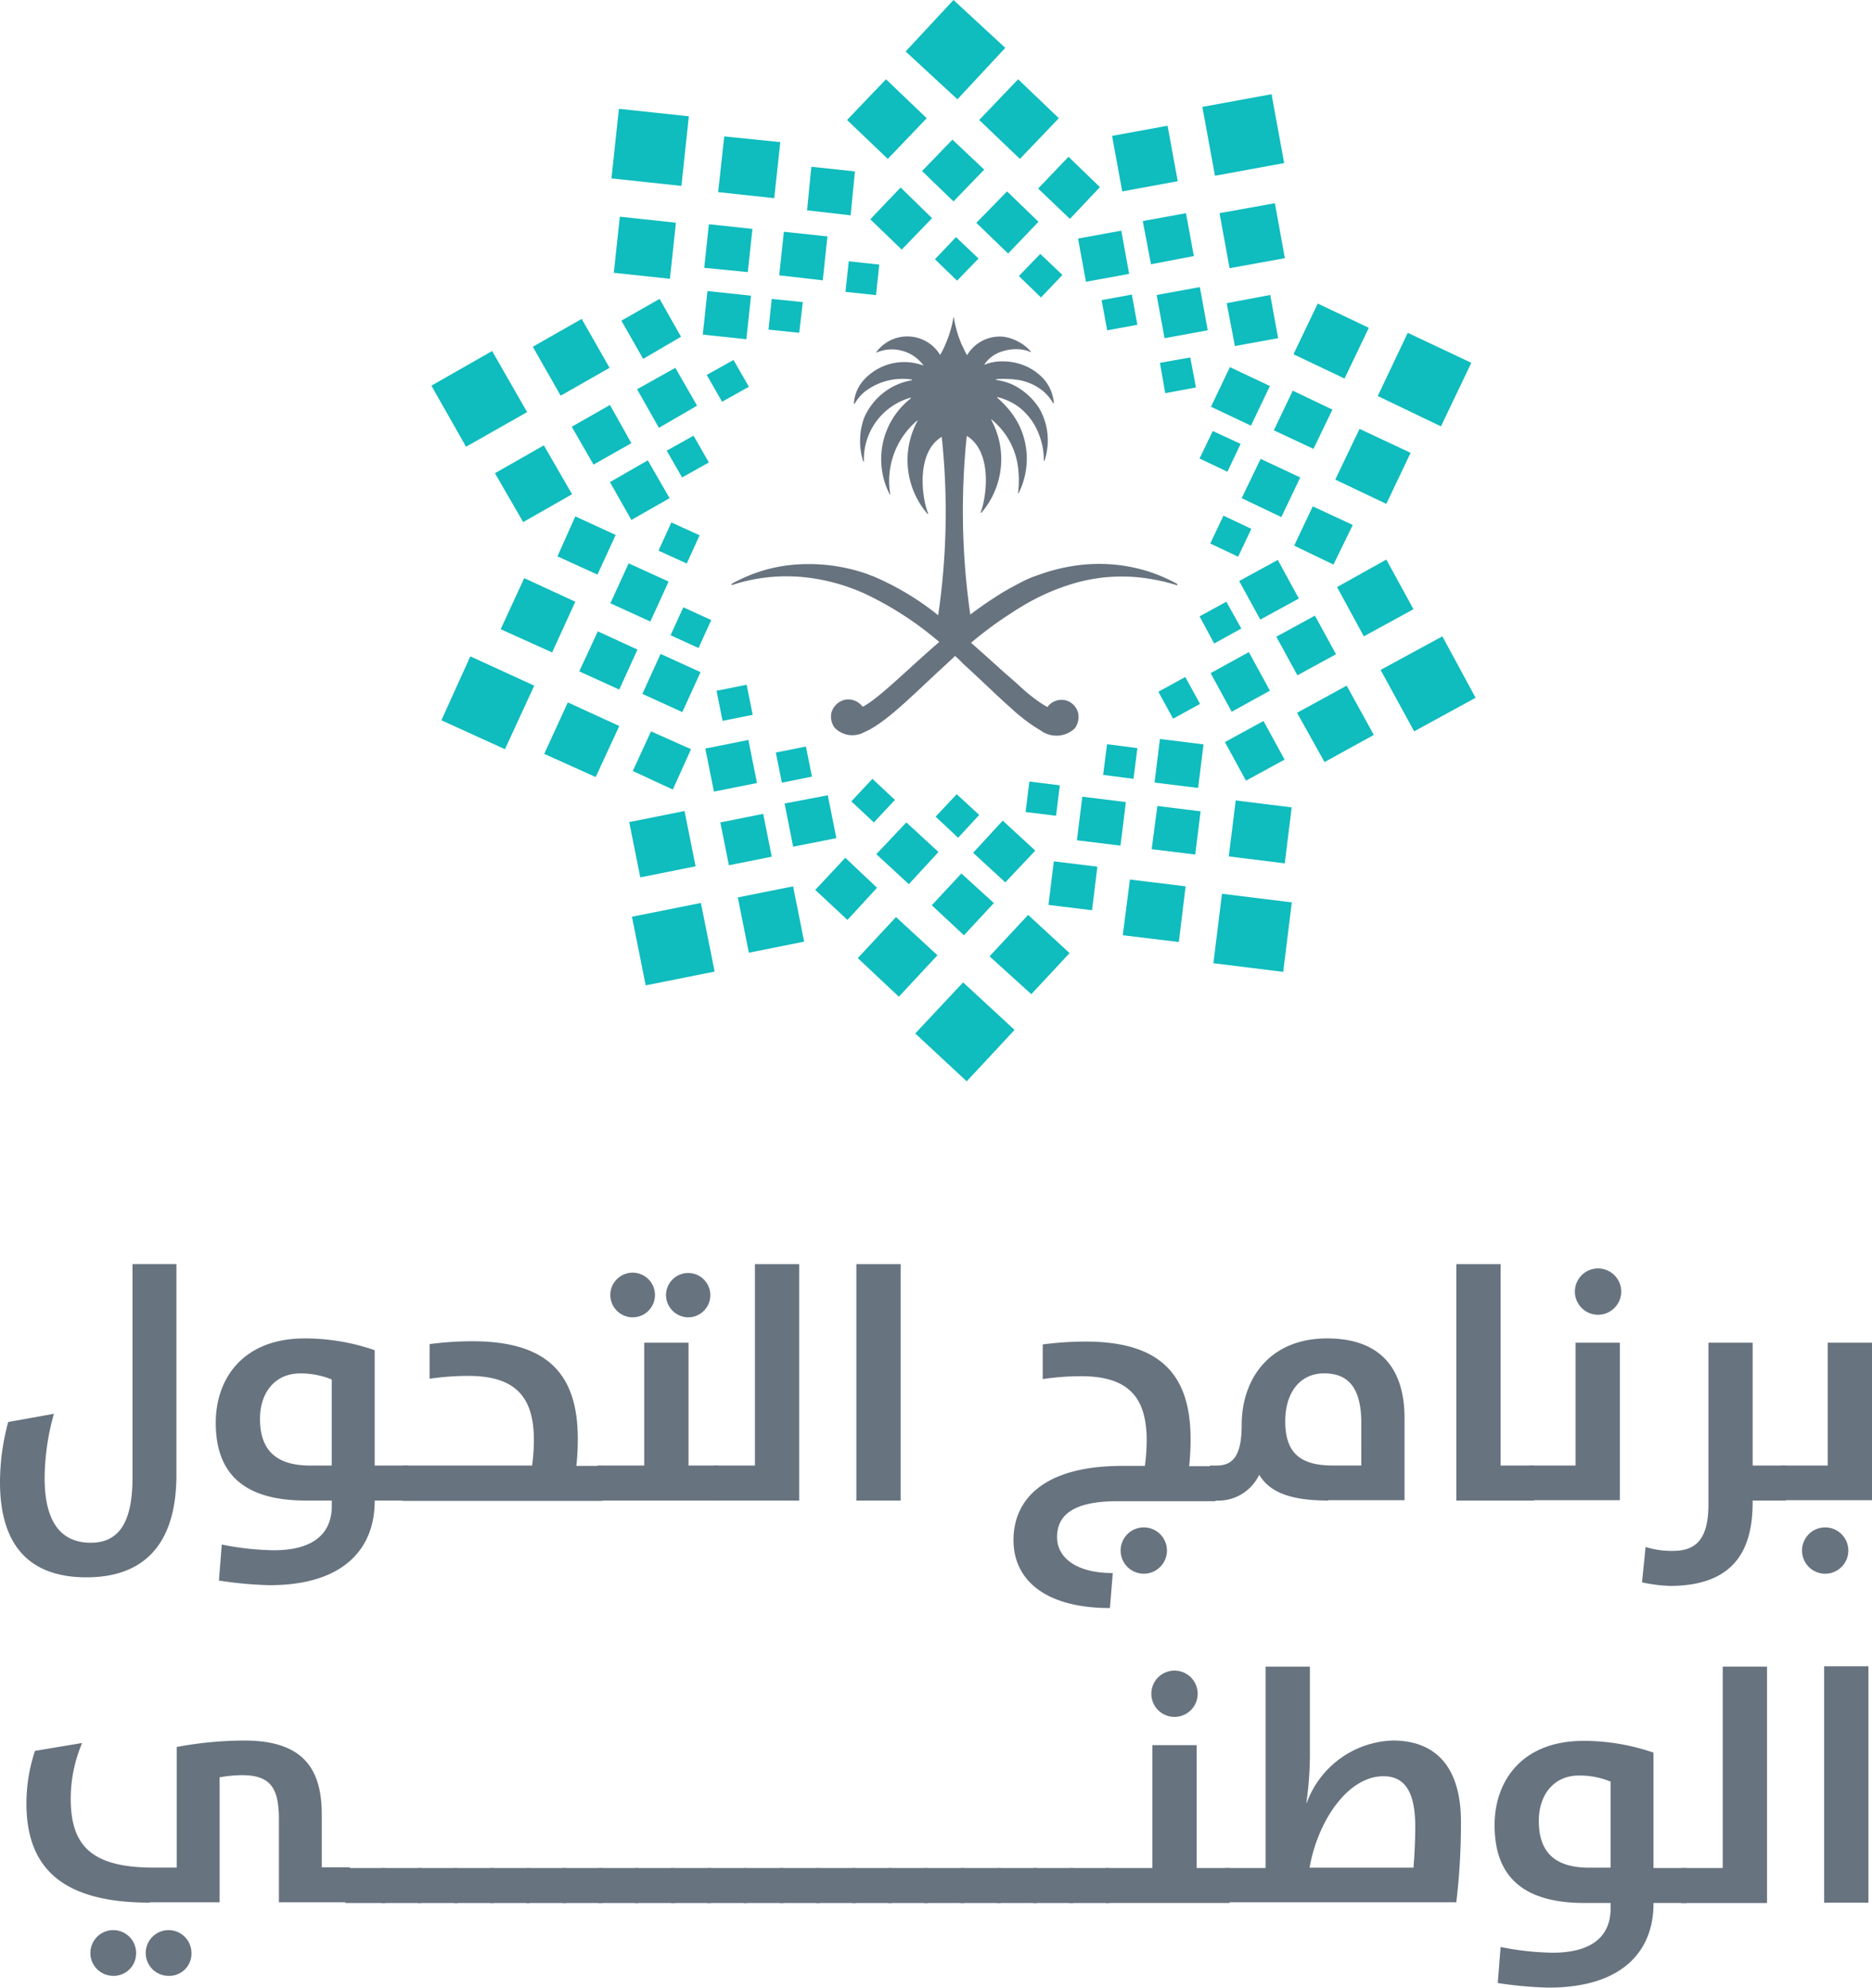 <svg xmlns="http://www.w3.org/2000/svg" width="145.506" height="154.5" viewBox="0 0 145.506 154.5">
  <g id="prog-1" transform="translate(-33 -1)">
    <g id="Group_9338" data-name="Group 9338" transform="translate(66.531 1)">
      <path id="Path_4175" data-name="Path 4175" d="M273.226,23.2l3.164,3.026-3.026,3.164L270.2,26.364Z" transform="translate(-237.89 -17.038)" fill="#0fbcbe"/>
      <path id="Path_4176" data-name="Path 4176" d="M307.2,26.364l3.164,3.026,3.026-3.164L310.226,23.2Z" transform="translate(-264.62 -17.038)" fill="#0fbcbe"/>
      <path id="Path_4177" data-name="Path 4177" d="M291.2,42.543l2.443,2.359,2.387-2.47-2.47-2.332Z" transform="translate(-253.061 -29.247)" fill="#0fbcbe"/>
      <path id="Path_4178" data-name="Path 4178" d="M323.7,47.37l2.47,2.359,2.332-2.47L326.059,44.9Z" transform="translate(-276.539 -32.714)" fill="#0fbcbe"/>
      <path id="Path_4179" data-name="Path 4179" d="M276.7,55.97l2.443,2.359,2.359-2.443L279.059,53.5Z" transform="translate(-242.586 -38.927)" fill="#0fbcbe"/>
      <path id="Path_4180" data-name="Path 4180" d="M306.4,57.043l2.47,2.387,2.359-2.47L308.787,54.6Z" transform="translate(-264.042 -39.722)" fill="#0fbcbe"/>
      <path id="Path_4181" data-name="Path 4181" d="M294.8,69.121l1.721,1.665,1.665-1.721L296.438,67.4Z" transform="translate(-255.661 -48.969)" fill="#0fbcbe"/>
      <path id="Path_4182" data-name="Path 4182" d="M318.3,73.821l1.721,1.665,1.665-1.749L319.965,72.1Z" transform="translate(-272.638 -52.364)" fill="#0fbcbe"/>
      <rect id="Rectangle_628" data-name="Rectangle 628" width="5.468" height="5.441" transform="translate(59.925 8.309) rotate(-10.382)" fill="#0fbcbe"/>
      <rect id="Rectangle_629" data-name="Rectangle 629" width="4.386" height="4.386" transform="translate(52.907 10.563) rotate(-10.387)" fill="#0fbcbe"/>
      <path id="Path_4183" data-name="Path 4183" d="M374.5,58.677l.777,4.275,4.3-.777L378.8,57.9Z" transform="translate(-313.238 -42.106)" fill="#0fbcbe"/>
      <path id="Path_4184" data-name="Path 4184" d="M353,61.311l.638,3.359,3.331-.638-.611-3.331Z" transform="translate(-297.706 -44.129)" fill="#0fbcbe"/>
      <path id="Path_4185" data-name="Path 4185" d="M376.5,84.238l.638,3.331,3.359-.611-.611-3.359Z" transform="translate(-314.683 -60.672)" fill="#0fbcbe"/>
      <rect id="Rectangle_630" data-name="Rectangle 630" width="3.414" height="3.414" transform="translate(50.263 18.544) rotate(-10.376)" fill="#0fbcbe"/>
      <rect id="Rectangle_631" data-name="Rectangle 631" width="3.414" height="3.414" transform="translate(56.371 22.93) rotate(-10.382)" fill="#0fbcbe"/>
      <rect id="Rectangle_632" data-name="Rectangle 632" width="2.387" height="2.387" transform="translate(52.096 23.329) rotate(-10.411)" fill="#0fbcbe"/>
      <path id="Path_4186" data-name="Path 4186" d="M357.8,101.516l.416,2.359,2.387-.444-.444-2.332Z" transform="translate(-301.174 -73.314)" fill="#0fbcbe"/>
      <path id="Path_4187" data-name="Path 4187" d="M421.132,94.2,418.8,99.113l4.913,2.359,2.359-4.941Z" transform="translate(-345.242 -68.33)" fill="#0fbcbe"/>
      <path id="Path_4188" data-name="Path 4188" d="M397.088,86,395.2,89.942l3.969,1.888,1.888-3.942Z" transform="translate(-328.193 -62.406)" fill="#0fbcbe"/>
      <path id="Path_4189" data-name="Path 4189" d="M408.788,121.1l-1.888,3.942,3.969,1.888,1.888-3.969Z" transform="translate(-336.645 -87.763)" fill="#0fbcbe"/>
      <path id="Path_4190" data-name="Path 4190" d="M391.171,110.4l-1.471,3.081,3.081,1.443,1.471-3.053Z" transform="translate(-324.219 -80.033)" fill="#0fbcbe"/>
      <path id="Path_4191" data-name="Path 4191" d="M396.843,142.8l-1.443,3.053,3.053,1.471,1.5-3.081Z" transform="translate(-328.337 -103.439)" fill="#0fbcbe"/>
      <path id="Path_4192" data-name="Path 4192" d="M373.571,103.8l-1.471,3.081,3.109,1.471,1.471-3.081Z" transform="translate(-311.505 -75.265)" fill="#0fbcbe"/>
      <path id="Path_4193" data-name="Path 4193" d="M382.171,129.5l-1.471,3.053,3.081,1.471,1.471-3.081Z" transform="translate(-317.718 -93.831)" fill="#0fbcbe"/>
      <path id="Path_4194" data-name="Path 4194" d="M369.927,121.7l-1.027,2.137,2.165,1.027,1.027-2.165Z" transform="translate(-309.193 -88.196)" fill="#0fbcbe"/>
      <path id="Path_4195" data-name="Path 4195" d="M372.927,145.4l-1.027,2.165,2.165,1.027,1.027-2.165Z" transform="translate(-311.36 -105.318)" fill="#0fbcbe"/>
      <path id="Path_4196" data-name="Path 4196" d="M424.4,179.2l-4.8,2.609,2.609,4.774,4.774-2.609Z" transform="translate(-345.82 -129.736)" fill="#0fbcbe"/>
      <path id="Path_4197" data-name="Path 4197" d="M411.231,157.7l-3.831,2.137,2.082,3.831,3.858-2.11Z" transform="translate(-337.006 -114.204)" fill="#0fbcbe"/>
      <path id="Path_4198" data-name="Path 4198" d="M400.058,193l-3.858,2.11,2.137,3.831,3.831-2.11Z" transform="translate(-328.915 -139.705)" fill="#0fbcbe"/>
      <path id="Path_4199" data-name="Path 4199" d="M393.4,173.4l-3,1.638,1.638,3,3-1.638Z" transform="translate(-324.725 -125.546)" fill="#0fbcbe"/>
      <path id="Path_4200" data-name="Path 4200" d="M379,202.9l-3,1.638,1.638,3,3-1.638Z" transform="translate(-314.322 -146.857)" fill="#0fbcbe"/>
      <path id="Path_4201" data-name="Path 4201" d="M383,157.8l-3,1.638,1.638,3,3-1.638Z" transform="translate(-317.212 -114.276)" fill="#0fbcbe"/>
      <path id="Path_4202" data-name="Path 4202" d="M374.97,183.6,372,185.238l1.638,3,2.97-1.638Z" transform="translate(-311.432 -132.914)" fill="#0fbcbe"/>
      <path id="Path_4203" data-name="Path 4203" d="M370.982,169.5l-2.082,1.138,1.138,2.11,2.11-1.166Z" transform="translate(-309.193 -122.728)" fill="#0fbcbe"/>
      <rect id="Rectangle_633" data-name="Rectangle 633" width="2.387" height="2.387" transform="translate(56.504 53.77) rotate(-28.731)" fill="#0fbcbe"/>
      <rect id="Rectangle_634" data-name="Rectangle 634" width="5.441" height="5.468" transform="translate(60.783 74.872) rotate(-82.952)" fill="#0fbcbe"/>
      <rect id="Rectangle_635" data-name="Rectangle 635" width="4.386" height="4.386" transform="matrix(0.123, -0.992, 0.992, 0.123, 61.979, 66.569)" fill="#0fbcbe"/>
      <path id="Path_4204" data-name="Path 4204" d="M352.285,247.827l-4.33-.527-.555,4.33,4.358.527Z" transform="translate(-293.661 -178.933)" fill="#0fbcbe"/>
      <path id="Path_4205" data-name="Path 4205" d="M359.3,227.116l-3.359-.416-.444,3.359,3.386.416Z" transform="translate(-299.512 -164.051)" fill="#0fbcbe"/>
      <path id="Path_4206" data-name="Path 4206" d="M330.4,242.616l-3.386-.416-.416,3.386,3.386.416Z" transform="translate(-278.634 -175.248)" fill="#0fbcbe"/>
      <rect id="Rectangle_636" data-name="Rectangle 636" width="3.414" height="3.414" transform="matrix(0.123, -0.992, 0.992, 0.123, 56.209, 60.828)" fill="#0fbcbe"/>
      <rect id="Rectangle_637" data-name="Rectangle 637" width="3.414" height="3.414" transform="matrix(0.123, -0.992, 0.992, 0.123, 50.175, 65.313)" fill="#0fbcbe"/>
      <path id="Path_4207" data-name="Path 4207" d="M344.565,209.705l-2.359-.305-.305,2.387,2.359.305Z" transform="translate(-289.688 -151.553)" fill="#0fbcbe"/>
      <rect id="Rectangle_638" data-name="Rectangle 638" width="2.387" height="2.387" transform="matrix(0.123, -0.992, 0.992, 0.123, 46.185, 63.117)" fill="#0fbcbe"/>
      <path id="Path_4208" data-name="Path 4208" d="M297.017,279.792l-4-3.692-3.72,3.969,4,3.72Z" transform="translate(-251.688 -199.738)" fill="#0fbcbe"/>
      <path id="Path_4209" data-name="Path 4209" d="M294.344,4.72,290.32,1,286.6,5l4.025,3.72Z" transform="translate(-249.738 -1)" fill="#0fbcbe"/>
      <path id="Path_4210" data-name="Path 4210" d="M316.318,260.17l-3.22-2.97-3,3.22,3.248,2.942Z" transform="translate(-266.715 -186.084)" fill="#0fbcbe"/>
      <path id="Path_4211" data-name="Path 4211" d="M279.39,260.77l-3.22-2.97-2.97,3.192,3.192,3Z" transform="translate(-240.057 -186.518)" fill="#0fbcbe"/>
      <path id="Path_4212" data-name="Path 4212" d="M298.73,247.9l-2.526-2.3-2.3,2.47,2.5,2.332Z" transform="translate(-255.011 -177.704)" fill="#0fbcbe"/>
      <path id="Path_4213" data-name="Path 4213" d="M266.1,243.532l-2.47-2.332-2.332,2.5,2.5,2.332Z" transform="translate(-231.46 -174.526)" fill="#0fbcbe"/>
      <path id="Path_4214" data-name="Path 4214" d="M310.33,233.132,307.8,230.8l-2.3,2.5,2.5,2.3Z" transform="translate(-263.391 -167.013)" fill="#0fbcbe"/>
      <path id="Path_4215" data-name="Path 4215" d="M283.23,233.6l-2.5-2.3-2.332,2.47,2.526,2.332Z" transform="translate(-243.814 -167.374)" fill="#0fbcbe"/>
      <path id="Path_4216" data-name="Path 4216" d="M298.386,225.01l-1.749-1.61L295,225.149l1.749,1.638Z" transform="translate(-255.806 -161.667)" fill="#0fbcbe"/>
      <path id="Path_4217" data-name="Path 4217" d="M274.786,220.738l-1.749-1.638-1.638,1.749,1.749,1.638Z" transform="translate(-238.757 -158.56)" fill="#0fbcbe"/>
      <rect id="Rectangle_639" data-name="Rectangle 639" width="5.468" height="5.441" transform="matrix(0.98, -0.196, 0.196, 0.98, 15.59, 71.259)" fill="#0fbcbe"/>
      <rect id="Rectangle_640" data-name="Rectangle 640" width="4.386" height="4.386" transform="matrix(0.98, -0.196, 0.196, 0.98, 23.816, 69.756)" fill="#0fbcbe"/>
      <rect id="Rectangle_641" data-name="Rectangle 641" width="4.386" height="4.386" transform="matrix(0.98, -0.196, 0.196, 0.98, 15.377, 63.899)" fill="#0fbcbe"/>
      <path id="Path_4218" data-name="Path 4218" d="M238.7,232.231l-.666-3.331-3.331.666.666,3.331Z" transform="translate(-212.244 -165.64)" fill="#0fbcbe"/>
      <path id="Path_4219" data-name="Path 4219" d="M256.725,227.031l-.666-3.331-3.359.638.666,3.359Z" transform="translate(-225.248 -161.883)" fill="#0fbcbe"/>
      <rect id="Rectangle_642" data-name="Rectangle 642" width="3.414" height="3.414" transform="translate(21.291 58.185) rotate(-11.321)" fill="#0fbcbe"/>
      <rect id="Rectangle_643" data-name="Rectangle 643" width="2.387" height="2.387" transform="translate(26.772 58.495) rotate(-11.314)" fill="#0fbcbe"/>
      <rect id="Rectangle_644" data-name="Rectangle 644" width="2.387" height="2.387" transform="translate(22.164 53.692) rotate(-11.314)" fill="#0fbcbe"/>
      <path id="Path_4220" data-name="Path 4220" d="M161.541,192.017l2.276-4.941-4.969-2.276-2.248,4.969Z" transform="translate(-155.823 -133.781)" fill="#0fbcbe"/>
      <path id="Path_4221" data-name="Path 4221" d="M189.4,203.5l1.832-3.969-4-1.832-1.832,4Z" transform="translate(-176.629 -143.1)" fill="#0fbcbe"/>
      <path id="Path_4222" data-name="Path 4222" d="M177.2,168.674l1.8-3.942-3.969-1.832-1.832,3.969Z" transform="translate(-167.815 -117.96)" fill="#0fbcbe"/>
      <path id="Path_4223" data-name="Path 4223" d="M198.309,182.325l1.416-3.109-3.081-1.416-1.443,3.109Z" transform="translate(-183.708 -128.724)" fill="#0fbcbe"/>
      <path id="Path_4224" data-name="Path 4224" d="M213.309,210.325l1.416-3.137-3.109-1.388-1.416,3.081Z" transform="translate(-194.545 -148.952)" fill="#0fbcbe"/>
      <path id="Path_4225" data-name="Path 4225" d="M192.209,150.125l1.416-3.081-3.137-1.443-1.388,3.109Z" transform="translate(-179.301 -105.462)" fill="#0fbcbe"/>
      <rect id="Rectangle_645" data-name="Rectangle 645" width="3.414" height="3.414" transform="translate(16.398 53.936) rotate(-65.488)" fill="#0fbcbe"/>
      <rect id="Rectangle_646" data-name="Rectangle 646" width="3.414" height="3.414" transform="translate(13.914 46.894) rotate(-65.467)" fill="#0fbcbe"/>
      <rect id="Rectangle_647" data-name="Rectangle 647" width="2.387" height="2.387" transform="translate(18.59 49.379) rotate(-65.488)" fill="#0fbcbe"/>
      <path id="Path_4226" data-name="Path 4226" d="M219.593,150.492l1-2.193-2.193-1-1,2.193Z" transform="translate(-199.746 -106.69)" fill="#0fbcbe"/>
      <path id="Path_4227" data-name="Path 4227" d="M156.493,106.739l4.747-2.693-2.72-4.747-4.719,2.693Z" transform="translate(-153.8 -72.014)" fill="#0fbcbe"/>
      <path id="Path_4228" data-name="Path 4228" d="M173.793,131.668l3.8-2.165-2.193-3.8-3.8,2.165Z" transform="translate(-166.659 -91.086)" fill="#0fbcbe"/>
      <path id="Path_4229" data-name="Path 4229" d="M184.365,96.268l3.8-2.165L186,90.3l-3.8,2.165Z" transform="translate(-174.317 -65.512)" fill="#0fbcbe"/>
      <path id="Path_4230" data-name="Path 4230" d="M194.793,119.036l2.942-1.665-1.665-2.97-2.97,1.693Z" transform="translate(-182.191 -82.923)" fill="#0fbcbe"/>
      <path id="Path_4231" data-name="Path 4231" d="M208.693,89.363l2.942-1.721L209.97,84.7,207,86.393Z" transform="translate(-192.233 -61.467)" fill="#0fbcbe"/>
      <path id="Path_4232" data-name="Path 4232" d="M205.465,134.536l2.97-1.693-1.693-2.942-2.942,1.693Z" transform="translate(-189.921 -94.12)" fill="#0fbcbe"/>
      <path id="Path_4233" data-name="Path 4233" d="M213.093,108.663l2.97-1.721L214.37,104l-2.97,1.665Z" transform="translate(-195.411 -75.409)" fill="#0fbcbe"/>
      <path id="Path_4234" data-name="Path 4234" d="M220.894,126.248l2.082-1.166L221.782,123l-2.082,1.166Z" transform="translate(-201.408 -89.135)" fill="#0fbcbe"/>
      <path id="Path_4235" data-name="Path 4235" d="M232.094,105.048l2.082-1.166-1.194-2.082-2.082,1.166Z" transform="translate(-209.499 -73.82)" fill="#0fbcbe"/>
      <rect id="Rectangle_648" data-name="Rectangle 648" width="5.441" height="5.468" transform="translate(13.996 13.868) rotate(-83.892)" fill="#0fbcbe"/>
      <rect id="Rectangle_649" data-name="Rectangle 649" width="4.386" height="4.386" transform="translate(14.179 21.205) rotate(-83.886)" fill="#0fbcbe"/>
      <path id="Path_4236" data-name="Path 4236" d="M234.1,43.53l4.358.472.472-4.358-4.358-.444Z" transform="translate(-211.81 -28.597)" fill="#0fbcbe"/>
      <path id="Path_4237" data-name="Path 4237" d="M230.2,67.186l3.386.333.361-3.359-3.386-.361Z" transform="translate(-208.993 -46.368)" fill="#0fbcbe"/>
      <path id="Path_4238" data-name="Path 4238" d="M259,51.086l3.386.389.333-3.414-3.386-.361Z" transform="translate(-229.799 -34.737)" fill="#0fbcbe"/>
      <path id="Path_4239" data-name="Path 4239" d="M229.8,85.886l3.386.361.361-3.386-3.386-.361Z" transform="translate(-208.704 -59.877)" fill="#0fbcbe"/>
      <path id="Path_4240" data-name="Path 4240" d="M251.2,69.286l3.386.389.361-3.414-3.386-.361Z" transform="translate(-224.164 -47.885)" fill="#0fbcbe"/>
      <path id="Path_4241" data-name="Path 4241" d="M248.2,87.087l2.387.25.278-2.387-2.415-.25Z" transform="translate(-221.997 -61.467)" fill="#0fbcbe"/>
      <rect id="Rectangle_650" data-name="Rectangle 650" width="2.387" height="2.387" transform="translate(32.187 22.686) rotate(-83.933)" fill="#0fbcbe"/>
      <path id="Path_4242" data-name="Path 4242" d="M272.439,110.535a12.621,12.621,0,0,0-2.165-.944,12.762,12.762,0,0,0-5.94-.444,14.172,14.172,0,0,0-2.581.666l-.25.083a8.5,8.5,0,0,0-1.36.611c-.389.194-.777.416-1.166.638a30.945,30.945,0,0,0-2.609,1.777,56.535,56.535,0,0,1-.278-13.851l.028-.028c2.054,1.3,1.471,4.913,1.055,5.94,0,.028.028.028.056.028A6.394,6.394,0,0,0,258,97.794c-.028-.028.028-.056.028-.028a5.7,5.7,0,0,1,2.082,4.025,7.7,7.7,0,0,1,0,1.388c0,.111-.028.194-.028.305l.028.028h0a5.958,5.958,0,0,0,0-5.413,6.62,6.62,0,0,0-1.166-1.582c-.139-.139-.305-.305-.472-.444-.028-.028,0-.056.028-.056.167.056.305.083.444.139a4.627,4.627,0,0,1,1.166.611,4.767,4.767,0,0,1,1.61,2.193,5.263,5.263,0,0,1,.361,2,.038.038,0,0,0,.056,0,4.986,4.986,0,0,0-.416-4.08,5.126,5.126,0,0,0-1.61-1.582,4.093,4.093,0,0,0-1.166-.5,4.9,4.9,0,0,0-.555-.111c-.028,0-.028-.056,0-.056a3.719,3.719,0,0,1,.555-.028,7.42,7.42,0,0,1,1.166.083,4.143,4.143,0,0,1,1.61.638,3.417,3.417,0,0,1,1.083,1.166c0,.028.056,0,.056-.028a3.2,3.2,0,0,0-1.138-2.193,4.125,4.125,0,0,0-1.61-.86,4.226,4.226,0,0,0-1.166-.167,3.434,3.434,0,0,0-1.443.25.027.027,0,0,1-.028-.028,2.575,2.575,0,0,1,1.471-1.027,3.36,3.36,0,0,1,1.166-.139,2.484,2.484,0,0,1,.944.222c.028,0,.056-.028.028-.028a3.159,3.159,0,0,0-.971-.777,3.4,3.4,0,0,0-1.166-.389,2.952,2.952,0,0,0-2.8,1.388c0,.028-.028.028-.056,0-.139-.222-.25-.5-.389-.777a8.813,8.813,0,0,1-.611-2.11.027.027,0,0,0-.028-.028,8.7,8.7,0,0,1-.638,2.137,5.074,5.074,0,0,1-.389.777c0,.028-.028.028-.028,0a2.984,2.984,0,0,0-4.941-.194c-.028.028,0,.056.028.028a3.047,3.047,0,0,1,3.609.972c0,.028,0,.056-.028.028a4.243,4.243,0,0,0-4.608,1.166,3.042,3.042,0,0,0-.749,1.8s.028.056.056.028a3.478,3.478,0,0,1,.722-.888,4.786,4.786,0,0,1,3.72-1c.028,0,.028.056,0,.056a4.942,4.942,0,0,0-3.72,2.97,5.35,5.35,0,0,0-.056,3.331c0,.028.056.028.056.028v-.111a4.975,4.975,0,0,1,3.609-4.858c.028,0,.056.028.028.056a6,6,0,0,0-1.638,7.439c0,.028.056.028.056.028a6.154,6.154,0,0,1,2.082-5.746c.028-.028.056,0,.028.028a6.394,6.394,0,0,0,.777,7.217c.028.028.056,0,.056-.028-.444-1.027-1.027-4.663,1.027-5.94h.028a55.161,55.161,0,0,1-.278,13.851,21.438,21.438,0,0,0-5.107-3.053c-.194-.056-.416-.167-.611-.222a13.776,13.776,0,0,0-4.858-.694,12,12,0,0,0-5,1.277c-.194.083-.361.194-.472.25-.056.028-.028.111.056.083.167-.056.305-.083.444-.139a13.644,13.644,0,0,1,5-.472,15.169,15.169,0,0,1,4.858,1.3,25.769,25.769,0,0,1,5.774,3.747c-2.443,2.11-4.5,4.191-5.774,4.941-.056.056-.111.056-.194.083a1.372,1.372,0,0,0-1.388-.527,1.435,1.435,0,0,0-1.027,1,1.452,1.452,0,0,0,.25,1.166,1.92,1.92,0,0,0,2.332.333c1.693-.722,3.8-2.942,6.384-5.3.194-.194.444-.389.638-.611a6.64,6.64,0,0,1,.638.611c1.166,1.055,2.248,2.11,3.22,3,.416.361.777.722,1.166,1.027a11.682,11.682,0,0,0,1.61,1.138,2.073,2.073,0,0,0,2.581-.056c.056-.056.083-.056.111-.111a1.476,1.476,0,0,0,.25-1.166,1.368,1.368,0,0,0-.389-.666,1.323,1.323,0,0,0-.611-.333,1.352,1.352,0,0,0-1.388.527c-.167-.083-.333-.194-.555-.333a13.873,13.873,0,0,1-1.61-1.3c-.361-.333-.749-.666-1.166-1.027-.8-.722-1.693-1.527-2.609-2.332a30.583,30.583,0,0,1,2.609-1.971c.389-.25.749-.5,1.166-.749a18.183,18.183,0,0,1,1.61-.888,17.116,17.116,0,0,1,2.581-1,13.226,13.226,0,0,1,5.94-.361,14.52,14.52,0,0,1,2.11.5c.028,0,.028-.083,0-.111" transform="translate(-214.481 -65.151)" fill="#67737f"/>
    </g>
    <g id="Group_9340" data-name="Group 9340" transform="translate(33 99.263)">
      <g id="Group_9339" data-name="Group 9339">
        <path id="Path_4243" data-name="Path 4243" d="M43.27,355h3.442v16.377c0,5.468-2.581,7.966-6.995,7.966-4.164,0-6.717-2.193-6.717-7.411a17.977,17.977,0,0,1,.638-4.663l3.553-.638a18.741,18.741,0,0,0-.722,5c0,4,1.749,5.024,3.581,5.024,1.915,0,3.248-1.194,3.248-5.024V355Z" transform="translate(-33 -355)" fill="#67737f"/>
        <path id="Path_4244" data-name="Path 4244" d="M93.65,394.62l.222-2.8a21.706,21.706,0,0,0,4.053.444c2.72,0,4.5-1.027,4.5-3.47V388.4h-2.026c-5.08,0-6.995-2.332-6.995-6.051,0-3.414,2.11-6.551,6.912-6.551a16.586,16.586,0,0,1,5.441.916v8.966h2.581v2.72h-2.581v.056c0,3.609-2.332,6.523-8.161,6.523A30.26,30.26,0,0,1,93.65,394.62Zm8.771-15.628a6.3,6.3,0,0,0-2.47-.472c-1.943,0-3.109,1.5-3.109,3.525,0,2.359,1.166,3.636,3.914,3.636h1.665Z" transform="translate(-76.634 -370.026)" fill="#67737f"/>
        <path id="Path_4245" data-name="Path 4245" d="M145.7,386.26h10.076a15.68,15.68,0,0,0,.139-1.971c0-3.3-1.36-5-5.107-5a20.86,20.86,0,0,0-3,.222v-2.693a25.818,25.818,0,0,1,3.331-.222c5.857,0,8.189,2.581,8.189,7.578a19.219,19.219,0,0,1-.111,2.11h2.026v2.72H145.7V386.26Z" transform="translate(-114.417 -370.604)" fill="#67737f"/>
        <path id="Path_4246" data-name="Path 4246" d="M200.3,372.172h3.636v-9.549h3.442v9.549h2.332v2.72H200.3Zm1-13.3a1.735,1.735,0,1,1,1.721,1.777A1.742,1.742,0,0,1,201.3,358.876Zm4.33,0a1.722,1.722,0,1,1,1.721,1.777A1.742,1.742,0,0,1,205.629,358.876Z" transform="translate(-153.861 -356.517)" fill="#67737f"/>
        <path id="Path_4247" data-name="Path 4247" d="M232.8,370.655h3.22V355h3.442v18.376H232.8Z" transform="translate(-177.34 -355)" fill="#67737f"/>
        <path id="Path_4248" data-name="Path 4248" d="M272.8,355h3.442v18.376H272.8Z" transform="translate(-206.237 -355)" fill="#67737f"/>
        <path id="Path_4249" data-name="Path 4249" d="M320.186,391.911c0,1.443,1.3,2.776,4.33,2.776l-.222,2.72c-5.107,0-7.495-2.248-7.495-5.274,0-3.275,2.5-5.774,8.438-5.774h1.776a15.677,15.677,0,0,0,.139-1.971c0-3.3-1.36-5-5.08-5a20.268,20.268,0,0,0-3,.222v-2.693a25.155,25.155,0,0,1,3.331-.222c5.829,0,8.161,2.581,8.161,7.578a19.218,19.218,0,0,1-.111,2.11h2.054v2.72h-7.384C321.214,389.052,320.186,390.329,320.186,391.911Zm4.941,1.027a1.8,1.8,0,1,1,1.8,1.8A1.8,1.8,0,0,1,325.127,392.938Z" transform="translate(-238.023 -370.677)" fill="#67737f"/>
        <path id="Path_4250" data-name="Path 4250" d="M380.988,388.4c-3.081,0-4.58-.722-5.357-2a3.533,3.533,0,0,1-3.442,2H371.8v-2.72h.527c1.249,0,1.943-.749,1.943-3.137,0-3.72,2.276-6.745,6.634-6.745,4.191,0,6.023,2.387,6.023,6.19v6.384h-5.94Zm2.581-6c0-2.748-1-3.886-2.887-3.886s-3.026,1.5-3.026,3.72c0,2.3,1,3.442,3.664,3.442h2.248Z" transform="translate(-277.757 -370.026)" fill="#67737f"/>
        <path id="Path_4251" data-name="Path 4251" d="M440.8,355h3.442v15.655h2.609v2.72H440.8Z" transform="translate(-327.604 -355)" fill="#67737f"/>
        <path id="Path_4252" data-name="Path 4252" d="M461.1,371.522h3.636v-9.549h3.442v12.241H461.1ZM464.681,358a1.8,1.8,0,1,1,1.8,1.8A1.8,1.8,0,0,1,464.681,358Z" transform="translate(-342.269 -355.867)" fill="#67737f"/>
        <path id="Path_4253" data-name="Path 4253" d="M492.8,395.625l.278-2.748a6.769,6.769,0,0,0,2.11.305c1.749,0,2.776-.833,2.776-3.636V377H501.4v9.549h2.581v2.72H501.4v.111c0,3.331-1.11,6.523-6.44,6.523A12.089,12.089,0,0,1,492.8,395.625Z" transform="translate(-365.17 -370.893)" fill="#67737f"/>
        <path id="Path_4254" data-name="Path 4254" d="M531.7,386.549h3.636V377h3.442v12.241H531.7Zm1.638,6.606a1.8,1.8,0,1,1,1.8,1.8A1.8,1.8,0,0,1,533.338,393.155Z" transform="translate(-393.272 -370.893)" fill="#67737f"/>
        <path id="Path_4255" data-name="Path 4255" d="M49.976,501c-7.078,0-9.576-2.942-9.576-7.717a12.947,12.947,0,0,1,.666-4.08l3.664-.611a11.143,11.143,0,0,0-.888,4.3c0,3.664,1.582,5.385,6.468,5.385h1.776V488.9a29.008,29.008,0,0,1,5.246-.5c4.58,0,6.023,2.193,6.023,5.746v4.108h2.193v2.72H60.025v-6.468c0-2.5-.722-3.414-2.887-3.414a10.383,10.383,0,0,0-1.721.167v9.715H49.976Zm-2.8,5.69a1.777,1.777,0,1,1,1.749-1.776A1.748,1.748,0,0,1,47.173,506.692Zm4.33,0a1.777,1.777,0,1,1,1.721-1.776A1.725,1.725,0,0,1,51.5,506.692Z" transform="translate(-38.346 -451.371)" fill="#67737f"/>
        <path id="Path_4256" data-name="Path 4256" d="M129.7,524.1h3.109v2.72H129.7Z" transform="translate(-102.858 -477.162)" fill="#67737f"/>
        <path id="Path_4257" data-name="Path 4257" d="M139.8,524.1h3.109v2.72H139.8Z" transform="translate(-110.155 -477.162)" fill="#67737f"/>
        <path id="Path_4258" data-name="Path 4258" d="M149.9,524.1h3.109v2.72H149.9Z" transform="translate(-117.451 -477.162)" fill="#67737f"/>
        <path id="Path_4259" data-name="Path 4259" d="M160.1,524.1h3.109v2.72H160.1Z" transform="translate(-124.82 -477.162)" fill="#67737f"/>
        <path id="Path_4260" data-name="Path 4260" d="M170.2,524.1h3.109v2.72H170.2Z" transform="translate(-132.116 -477.162)" fill="#67737f"/>
        <path id="Path_4261" data-name="Path 4261" d="M180.4,524.1h3.109v2.72H180.4Z" transform="translate(-139.485 -477.162)" fill="#67737f"/>
        <path id="Path_4262" data-name="Path 4262" d="M190.5,524.1h3.109v2.72H190.5Z" transform="translate(-146.781 -477.162)" fill="#67737f"/>
        <path id="Path_4263" data-name="Path 4263" d="M200.6,524.1h3.109v2.72H200.6Z" transform="translate(-154.078 -477.162)" fill="#67737f"/>
        <path id="Path_4264" data-name="Path 4264" d="M210.8,524.1h3.109v2.72H210.8Z" transform="translate(-161.447 -477.162)" fill="#67737f"/>
        <path id="Path_4265" data-name="Path 4265" d="M220.9,524.1h3.109v2.72H220.9Z" transform="translate(-168.743 -477.162)" fill="#67737f"/>
        <path id="Path_4266" data-name="Path 4266" d="M231,524.1h3.109v2.72H231Z" transform="translate(-176.04 -477.162)" fill="#67737f"/>
        <path id="Path_4267" data-name="Path 4267" d="M241.2,524.1h3.109v2.72H241.2Z" transform="translate(-183.408 -477.162)" fill="#67737f"/>
        <path id="Path_4268" data-name="Path 4268" d="M251.3,524.1h3.109v2.72H251.3Z" transform="translate(-190.705 -477.162)" fill="#67737f"/>
        <path id="Path_4269" data-name="Path 4269" d="M261.5,524.1h3.109v2.72H261.5Z" transform="translate(-198.073 -477.162)" fill="#67737f"/>
        <path id="Path_4270" data-name="Path 4270" d="M271.6,524.1h3.109v2.72H271.6Z" transform="translate(-205.37 -477.162)" fill="#67737f"/>
        <path id="Path_4271" data-name="Path 4271" d="M281.7,524.1h3.109v2.72H281.7Z" transform="translate(-212.666 -477.162)" fill="#67737f"/>
        <path id="Path_4272" data-name="Path 4272" d="M291.828,524.1h3.081v2.72H291.8V524.1Z" transform="translate(-219.963 -477.162)" fill="#67737f"/>
        <path id="Path_4273" data-name="Path 4273" d="M302,524.1h3.109v2.72H302Z" transform="translate(-227.331 -477.162)" fill="#67737f"/>
        <path id="Path_4274" data-name="Path 4274" d="M312.2,524.1h3.109v2.72H312.2Z" transform="translate(-234.7 -477.162)" fill="#67737f"/>
        <path id="Path_4275" data-name="Path 4275" d="M322.3,524.1h3.109v2.72H322.3Z" transform="translate(-241.997 -477.162)" fill="#67737f"/>
        <path id="Path_4276" data-name="Path 4276" d="M332.4,524.1h3.109v2.72H332.4Z" transform="translate(-249.293 -477.162)" fill="#67737f"/>
        <path id="Path_4277" data-name="Path 4277" d="M342.6,484.15h3.636V474.6h3.442v9.549h2.554v2.72H342.6Zm3.553-13.546a1.8,1.8,0,1,1,1.8,1.8A1.8,1.8,0,0,1,346.153,470.6Z" transform="translate(-256.662 -437.212)" fill="#67737f"/>
        <path id="Path_4278" data-name="Path 4278" d="M375.9,483.355h3.192V467.7h3.442v6.745a26.86,26.86,0,0,1-.278,3.858h.028a7.369,7.369,0,0,1,6.69-4.858c3.608,0,5.3,2.387,5.3,6.3a51.823,51.823,0,0,1-.361,6.273H375.928v-2.665Zm14.684,0c.083-1.055.139-2.248.139-3.192,0-2.443-.638-3.942-2.47-3.942-2.776,0-5.107,3.47-5.746,7.106h8.078Z" transform="translate(-280.718 -436.417)" fill="#67737f"/>
        <path id="Path_4279" data-name="Path 4279" d="M451.75,507.32l.222-2.8a21.706,21.706,0,0,0,4.053.444c2.72,0,4.5-1.027,4.5-3.47V501.1h-2.026c-5.08,0-6.995-2.332-6.995-6.051,0-3.414,2.11-6.551,6.912-6.551a16.585,16.585,0,0,1,5.441.916v8.966h2.581v2.72h-2.581v.055c0,3.609-2.332,6.523-8.161,6.523A30.258,30.258,0,0,1,451.75,507.32Zm8.771-15.655a6.3,6.3,0,0,0-2.47-.472c-1.943,0-3.109,1.5-3.109,3.525,0,2.359,1.166,3.636,3.914,3.636h1.665Z" transform="translate(-335.334 -451.443)" fill="#67737f"/>
        <path id="Path_4280" data-name="Path 4280" d="M503.8,483.355h3.22V467.7h3.442v18.376H503.8Z" transform="translate(-373.116 -436.417)" fill="#67737f"/>
        <path id="Path_4281" data-name="Path 4281" d="M543.8,467.6h3.442v18.376H543.8Z" transform="translate(-402.013 -436.345)" fill="#67737f"/>
      </g>
    </g>
  </g>
</svg>
